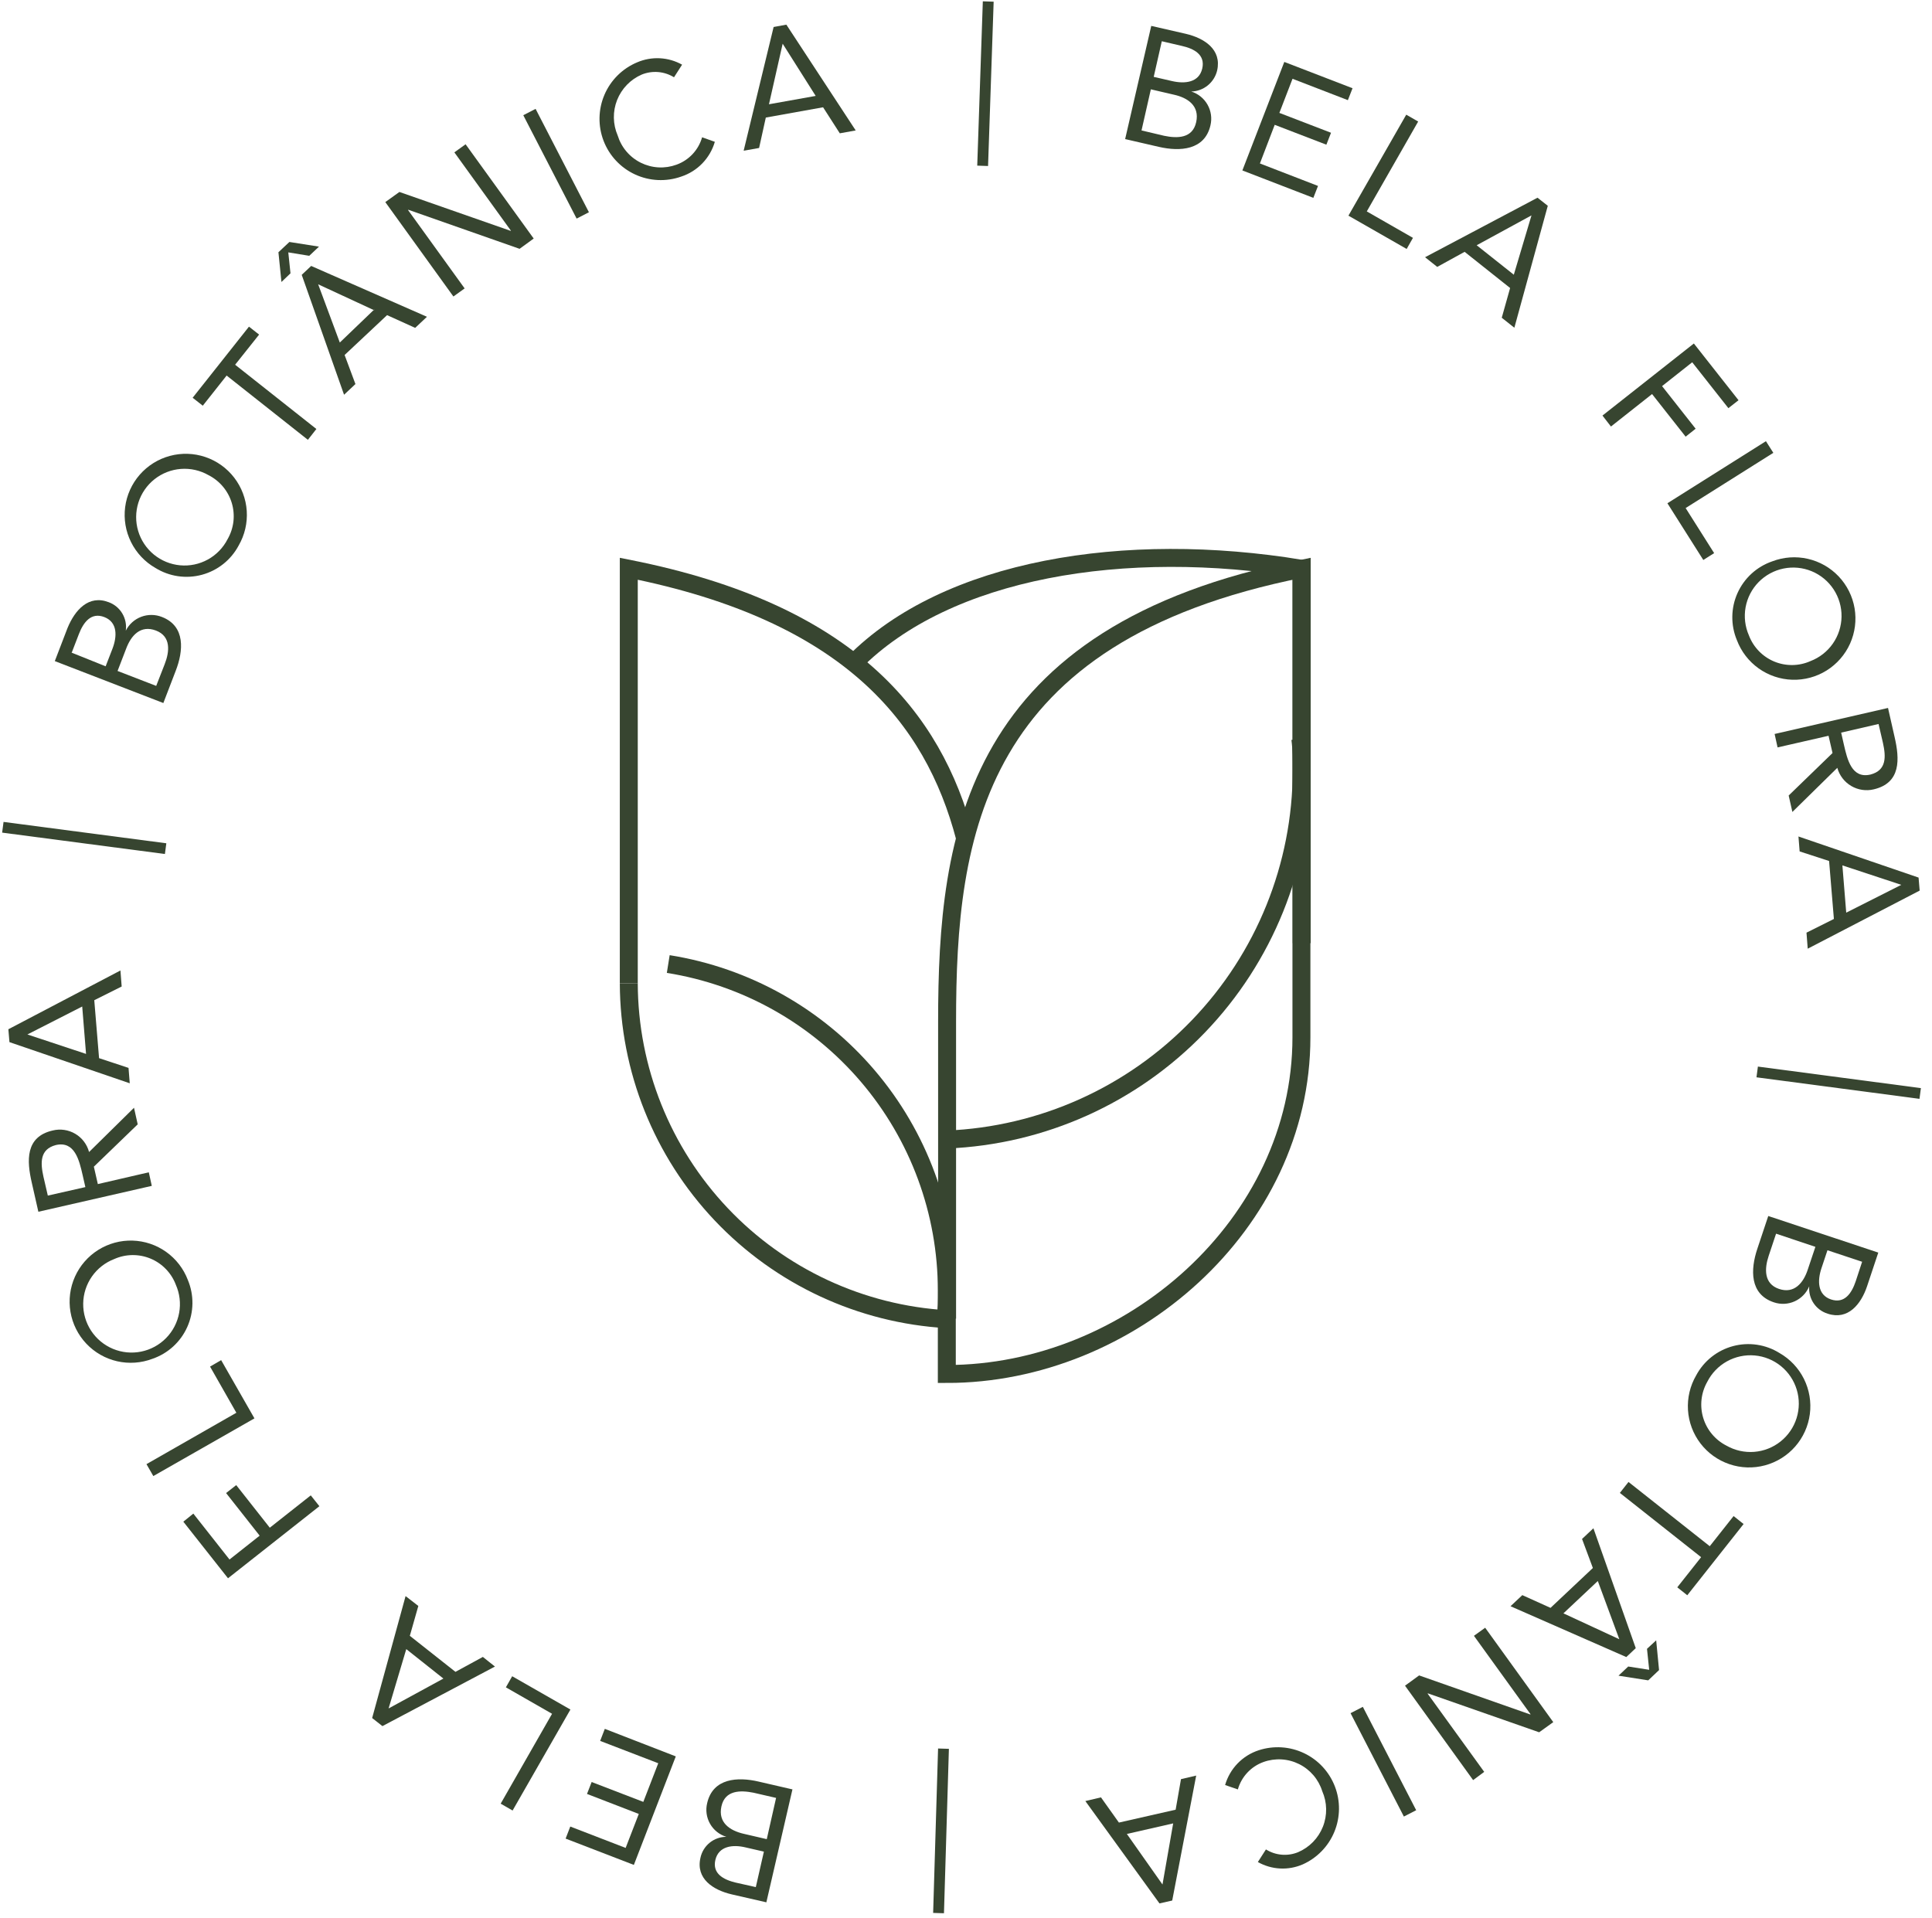 <svg width="141" height="140" viewBox="0 0 141 140" fill="none" xmlns="http://www.w3.org/2000/svg">
<path fill-rule="evenodd" clip-rule="evenodd" d="M57.84 130.6L55.37 130.03C53.84 129.67 52.03 129.77 51.61 131.6C51.485 132.111 51.56 132.651 51.821 133.109C52.081 133.566 52.507 133.906 53.01 134.06C52.568 134.06 52.138 134.211 51.794 134.49C51.45 134.769 51.212 135.157 51.12 135.59C50.77 137.11 52.03 137.94 53.4 138.26L55.93 138.84L57.84 130.57V130.6ZM55.16 137.73L53.69 137.4C52.81 137.19 51.97 136.75 52.21 135.74C52.45 134.73 53.48 134.61 54.4 134.83L55.75 135.14L55.16 137.73ZM55.96 134.23L54.28 133.84C53.28 133.61 52.39 133.03 52.65 131.84C52.91 130.65 54.03 130.65 54.99 130.84L56.64 131.22L55.96 134.23Z" fill="#374530"/>
<path fill-rule="evenodd" clip-rule="evenodd" d="M49.32 128.19L44.14 126.18L43.8 127.06L48.04 128.69L46.95 131.51L43.18 130.06L42.84 130.93L46.62 132.39L45.66 134.87L41.62 133.31L41.28 134.19L46.26 136.11L49.32 128.19Z" fill="#374530"/>
<path fill-rule="evenodd" clip-rule="evenodd" d="M41.63 124.77L37.38 122.34L36.92 123.15L40.29 125.08L36.54 131.64L37.41 132.14L41.63 124.77Z" fill="#374530"/>
<path fill-rule="evenodd" clip-rule="evenodd" d="M36.13 121.64L35.24 120.93L33.24 122.02L29.91 119.39L30.53 117.21L29.6 116.49L27.16 125.39L27.91 125.98L36.11 121.64H36.13ZM29.65 120.36L32.36 122.51L28.36 124.69L29.65 120.36Z" fill="#374530"/>
<path fill-rule="evenodd" clip-rule="evenodd" d="M23.31 109.93L22.68 109.14L19.69 111.5L17.24 108.39L16.5 108.97L18.95 112.08L16.75 113.82L14.11 110.47L13.38 111.06L16.64 115.19L23.31 109.93Z" fill="#374530"/>
<path fill-rule="evenodd" clip-rule="evenodd" d="M18.57 103.52L16.14 99.27L15.33 99.74L17.25 103.11L10.69 106.86L11.19 107.73L18.57 103.52Z" fill="#374530"/>
<path fill-rule="evenodd" clip-rule="evenodd" d="M13.71 93.42C13.397 92.595 12.846 91.882 12.127 91.37C11.409 90.858 10.554 90.571 9.672 90.545C8.79 90.519 7.92 90.755 7.172 91.224C6.425 91.692 5.833 92.372 5.471 93.177C5.11 93.982 4.996 94.876 5.143 95.746C5.29 96.617 5.692 97.423 6.298 98.065C6.904 98.707 7.686 99.154 8.546 99.351C9.407 99.547 10.306 99.484 11.13 99.17C11.689 98.978 12.202 98.673 12.638 98.275C13.074 97.876 13.424 97.393 13.665 96.854C13.907 96.315 14.036 95.732 14.044 95.141C14.051 94.551 13.938 93.965 13.71 93.42ZM12.83 93.76C13.116 94.406 13.201 95.122 13.075 95.816C12.949 96.511 12.618 97.152 12.124 97.656C11.631 98.16 10.997 98.505 10.305 98.646C9.614 98.787 8.896 98.717 8.244 98.446C7.593 98.174 7.038 97.714 6.65 97.124C6.263 96.534 6.062 95.841 6.072 95.135C6.082 94.43 6.304 93.743 6.708 93.165C7.113 92.586 7.681 92.142 8.34 91.89C8.756 91.705 9.206 91.607 9.661 91.602C10.116 91.597 10.567 91.684 10.987 91.859C11.408 92.034 11.788 92.293 12.104 92.62C12.421 92.947 12.668 93.335 12.83 93.76Z" fill="#374530"/>
<path fill-rule="evenodd" clip-rule="evenodd" d="M11.08 86.56L10.86 85.56L7.14 86.42L6.85 85.15L10.05 82.06L9.78 80.85L6.5 84.08C6.352 83.521 5.99 83.043 5.492 82.75C4.994 82.456 4.401 82.37 3.84 82.51C1.84 82.97 1.95 84.72 2.32 86.32L2.8 88.44L11.08 86.55V86.56ZM3.49 87.26L3.17 85.88C2.95 84.88 2.89 83.88 4.08 83.57C5.45 83.26 5.78 84.67 6.03 85.76L6.23 86.64L3.49 87.26Z" fill="#374530"/>
<path fill-rule="evenodd" clip-rule="evenodd" d="M9.47 79.07L9.38 77.94L7.23 77.23L6.88 73L8.88 72L8.79 70.83L0.61 75.12L0.69 76.06L9.46 79.06L9.47 79.07ZM6 73.46L6.28 76.92L2 75.5L6 73.46Z" fill="#374530"/>
<path d="M0.259 59.987L0.156 60.769L12.036 62.329L12.139 61.547L0.259 59.987Z" fill="#374530"/>
<path fill-rule="evenodd" clip-rule="evenodd" d="M11.91 51.34L12.82 48.97C13.39 47.51 13.55 45.7 11.82 45.03C11.335 44.837 10.794 44.832 10.306 45.017C9.817 45.202 9.415 45.563 9.18 46.03C9.241 45.593 9.15 45.148 8.923 44.769C8.695 44.39 8.345 44.101 7.93 43.95C6.47 43.39 5.47 44.52 4.93 45.83L4 48.25L11.92 51.31L11.91 51.34ZM5.22 47.67L5.76 46.27C6.09 45.42 6.65 44.66 7.62 45.04C8.59 45.42 8.55 46.45 8.21 47.34L7.71 48.63L5.22 47.63V47.67ZM8.58 48.97L9.2 47.36C9.57 46.36 10.27 45.6 11.38 46.02C12.49 46.44 12.38 47.55 12.02 48.47L11.4 50.06L8.58 48.97Z" fill="#374530"/>
<path fill-rule="evenodd" clip-rule="evenodd" d="M17.42 39.81C17.861 39.045 18.066 38.167 18.008 37.286C17.95 36.406 17.631 35.562 17.093 34.862C16.555 34.162 15.822 33.638 14.986 33.355C14.149 33.072 13.248 33.044 12.396 33.274C11.544 33.504 10.779 33.982 10.198 34.647C9.618 35.311 9.247 36.134 9.134 37.009C9.021 37.885 9.17 38.774 9.563 39.564C9.956 40.355 10.574 41.011 11.34 41.45C11.842 41.761 12.402 41.967 12.986 42.053C13.57 42.139 14.166 42.103 14.736 41.95C15.306 41.796 15.838 41.527 16.3 41.159C16.762 40.791 17.143 40.331 17.42 39.81ZM16.61 39.35C16.289 39.978 15.787 40.496 15.17 40.836C14.552 41.176 13.846 41.324 13.144 41.259C12.442 41.194 11.775 40.921 11.229 40.474C10.684 40.027 10.284 39.427 10.083 38.751C9.882 38.075 9.888 37.354 10.1 36.681C10.313 36.009 10.721 35.415 11.274 34.977C11.827 34.539 12.498 34.277 13.201 34.224C13.905 34.171 14.608 34.33 15.22 34.68C15.626 34.887 15.986 35.174 16.278 35.524C16.57 35.874 16.788 36.28 16.918 36.717C17.048 37.154 17.087 37.612 17.035 38.065C16.982 38.518 16.837 38.955 16.61 39.35Z" fill="#374530"/>
<path fill-rule="evenodd" clip-rule="evenodd" d="M18.17 23.84L14.06 29.03L14.8 29.61L16.54 27.41L22.47 32.1L23.09 31.31L17.16 26.62L18.91 24.42L18.17 23.84Z" fill="#374530"/>
<path fill-rule="evenodd" clip-rule="evenodd" d="M25.11 28.81L25.94 28.03L25.15 25.91L28.25 23L30.3 23.93L31.16 23.12L22.71 19.41L22.02 20.06L25.11 28.81ZM27.32 22.58L24.8 25L23.22 20.75L27.3 22.64L27.32 22.58ZM20.54 20.58L21.2 19.95L21.04 18.42L22.57 18.67L23.28 18L21.12 17.66L20.32 18.41L20.54 20.58Z" fill="#374530"/>
<path fill-rule="evenodd" clip-rule="evenodd" d="M33.09 21.64L33.91 21.05L29.78 15.33L29.8 15.31L37.92 18.16L38.95 17.41L33.98 10.53L33.16 11.12L37.29 16.84L37.27 16.85L29.15 14.01L28.12 14.75L33.09 21.64Z" fill="#374530"/>
<path d="M39.088 7.946L38.19 8.409L42.083 15.954L42.98 15.491L39.088 7.946Z" fill="#374530"/>
<path fill-rule="evenodd" clip-rule="evenodd" d="M49.78 4.72C49.283 4.442 48.729 4.282 48.16 4.252C47.591 4.223 47.023 4.325 46.5 4.55C45.426 4.999 44.57 5.848 44.113 6.918C43.656 7.988 43.633 9.194 44.051 10.28C44.469 11.366 45.294 12.246 46.351 12.734C47.408 13.221 48.613 13.277 49.71 12.89C50.296 12.699 50.827 12.368 51.255 11.925C51.684 11.483 51.998 10.942 52.17 10.35L51.24 10.02C51.11 10.478 50.872 10.898 50.547 11.246C50.221 11.594 49.818 11.859 49.37 12.02C48.949 12.174 48.502 12.241 48.054 12.216C47.607 12.192 47.169 12.076 46.767 11.877C46.366 11.678 46.009 11.399 45.719 11.057C45.429 10.716 45.212 10.319 45.08 9.89C44.903 9.482 44.808 9.044 44.801 8.599C44.793 8.155 44.874 7.713 45.037 7.3C45.201 6.887 45.444 6.51 45.753 6.19C46.063 5.871 46.432 5.616 46.84 5.44C47.22 5.287 47.631 5.225 48.039 5.259C48.447 5.294 48.842 5.425 49.19 5.64L49.78 4.72Z" fill="#374530"/>
<path fill-rule="evenodd" clip-rule="evenodd" d="M54.28 11L55.4 10.8L55.89 8.58L60.07 7.83L61.29 9.73L62.45 9.52L57.39 1.8L56.46 1.97L54.28 10.97V11ZM59.53 7L56.12 7.61L57.12 3.19L59.53 7Z" fill="#374530"/>
<path d="M71.728 0.096L71.32 12.089L72.11 12.116L72.518 0.123L71.728 0.096Z" fill="#374530"/>
<path fill-rule="evenodd" clip-rule="evenodd" d="M82.11 10.15L84.58 10.72C86.11 11.07 87.92 10.97 88.34 9.15C88.463 8.638 88.387 8.098 88.127 7.639C87.867 7.181 87.443 6.838 86.94 6.68C87.381 6.668 87.805 6.51 88.147 6.231C88.489 5.953 88.729 5.569 88.83 5.14C89.17 3.62 87.91 2.79 86.55 2.47L84.02 1.89L82.11 10.17V10.15ZM84.79 3.01L86.25 3.35C87.14 3.55 87.98 3.99 87.74 5.01C87.5 6.03 86.47 6.13 85.55 5.92L84.2 5.61L84.79 3.01ZM83.99 6.52L85.67 6.91C86.67 7.13 87.56 7.71 87.3 8.91C87.04 10.11 85.92 10.11 84.96 9.91L83.31 9.52L83.99 6.52Z" fill="#374530"/>
<path fill-rule="evenodd" clip-rule="evenodd" d="M90.67 12.44L95.85 14.44L96.19 13.57L91.95 11.93L93.03 9.11L96.8 10.56L97.14 9.69L93.37 8.24L94.33 5.75L98.37 7.31L98.71 6.44L93.73 4.52L90.67 12.44Z" fill="#374530"/>
<path fill-rule="evenodd" clip-rule="evenodd" d="M98.41 15.74L102.66 18.17L103.12 17.36L99.75 15.43L103.5 8.87L102.63 8.37L98.41 15.74Z" fill="#374530"/>
<path fill-rule="evenodd" clip-rule="evenodd" d="M104 18.77L104.89 19.48L106.89 18.38L110.21 21.02L109.6 23.19L110.52 23.92L112.96 15.02L112.21 14.43L104.01 18.77H104ZM110.48 20.05L107.77 17.9L111.77 15.72L110.48 20.05Z" fill="#374530"/>
<path fill-rule="evenodd" clip-rule="evenodd" d="M116.95 30.33L117.57 31.13L120.57 28.76L123.02 31.87L123.75 31.29L121.3 28.18L123.5 26.44L126.14 29.79L126.88 29.21L123.62 25.07L116.95 30.33Z" fill="#374530"/>
<path fill-rule="evenodd" clip-rule="evenodd" d="M121.69 36.73L124.31 40.87L125.1 40.37L123.02 37.08L129.42 33.05L128.88 32.2L121.69 36.73Z" fill="#374530"/>
<path fill-rule="evenodd" clip-rule="evenodd" d="M126.76 46.72C127.072 47.548 127.624 48.265 128.344 48.78C129.064 49.294 129.921 49.584 130.806 49.611C131.691 49.638 132.564 49.402 133.314 48.932C134.064 48.462 134.659 47.78 135.021 46.973C135.383 46.165 135.498 45.268 135.35 44.395C135.202 43.523 134.798 42.713 134.189 42.07C133.581 41.427 132.795 40.98 131.932 40.784C131.069 40.588 130.167 40.653 129.34 40.97C128.782 41.162 128.268 41.467 127.832 41.865C127.396 42.264 127.047 42.747 126.805 43.286C126.563 43.825 126.434 44.408 126.427 44.998C126.419 45.589 126.532 46.175 126.76 46.72ZM127.64 46.38C127.355 45.734 127.27 45.018 127.395 44.324C127.521 43.629 127.852 42.988 128.346 42.484C128.84 41.98 129.473 41.635 130.165 41.494C130.857 41.353 131.574 41.423 132.226 41.694C132.878 41.966 133.433 42.426 133.82 43.016C134.207 43.606 134.409 44.299 134.398 45.005C134.388 45.71 134.166 46.397 133.762 46.975C133.358 47.554 132.789 47.998 132.13 48.25C131.714 48.435 131.265 48.533 130.81 48.538C130.355 48.543 129.903 48.456 129.483 48.281C129.063 48.106 128.683 47.847 128.366 47.52C128.049 47.193 127.802 46.805 127.64 46.38Z" fill="#374530"/>
<path fill-rule="evenodd" clip-rule="evenodd" d="M129.51 53.55L129.73 54.55L133.45 53.7L133.74 54.96L130.54 58.06L130.81 59.26L134.09 56.04C134.243 56.596 134.606 57.07 135.102 57.363C135.599 57.656 136.19 57.745 136.75 57.61C138.75 57.14 138.64 55.39 138.27 53.79L137.79 51.67L129.51 53.57V53.55ZM137.1 52.84L137.42 54.22C137.64 55.22 137.7 56.22 136.51 56.53C135.14 56.85 134.82 55.43 134.57 54.35L134.37 53.47L137.1 52.84Z" fill="#374530"/>
<path fill-rule="evenodd" clip-rule="evenodd" d="M131.25 61L131.34 62.14L133.49 62.84L133.84 67.07L131.84 68.07L131.93 69.24L140.1 65L140.02 64.05L131.25 61.05V61ZM134.74 66.61L134.46 63.16L138.76 64.58L134.74 66.61Z" fill="#374530"/>
<path d="M128.294 77.844L128.19 78.627L140.087 80.199L140.19 79.416L128.294 77.844Z" fill="#374530"/>
<path fill-rule="evenodd" clip-rule="evenodd" d="M129.05 88.75L128.25 91.15C127.75 92.65 127.68 94.46 129.46 95.05C129.958 95.219 130.502 95.193 130.982 94.975C131.461 94.758 131.839 94.366 132.04 93.88C132.003 94.317 132.116 94.755 132.362 95.119C132.607 95.483 132.97 95.751 133.39 95.88C134.87 96.37 135.82 95.19 136.26 93.88L137.08 91.42L129.02 88.74L129.05 88.75ZM135.9 92.09L135.43 93.52C135.14 94.38 134.62 95.17 133.63 94.84C132.64 94.51 132.63 93.47 132.93 92.57L133.37 91.25L135.9 92.09ZM132.49 91L131.94 92.64C131.62 93.64 130.94 94.45 129.83 94.07C128.72 93.69 128.77 92.59 129.08 91.66L129.62 90.04L132.49 91Z" fill="#374530"/>
<path fill-rule="evenodd" clip-rule="evenodd" d="M123.79 100.38C123.344 101.145 123.136 102.026 123.191 102.91C123.246 103.794 123.563 104.641 124.1 105.345C124.638 106.049 125.373 106.577 126.211 106.862C127.05 107.148 127.954 107.178 128.81 106.948C129.665 106.719 130.433 106.241 131.016 105.574C131.6 104.908 131.972 104.083 132.085 103.204C132.199 102.326 132.049 101.434 131.655 100.641C131.26 99.847 130.639 99.189 129.87 98.75C129.369 98.438 128.809 98.233 128.226 98.146C127.642 98.059 127.047 98.093 126.477 98.246C125.907 98.399 125.374 98.667 124.912 99.034C124.45 99.401 124.068 99.859 123.79 100.38ZM124.6 100.85C124.919 100.22 125.419 99.701 126.036 99.358C126.653 99.016 127.358 98.866 128.061 98.928C128.764 98.99 129.432 99.262 129.979 99.707C130.526 100.153 130.927 100.753 131.13 101.428C131.334 102.104 131.329 102.825 131.118 103.499C130.908 104.172 130.5 104.767 129.947 105.207C129.395 105.646 128.724 105.91 128.02 105.964C127.317 106.018 126.613 105.86 126 105.51C125.594 105.304 125.235 105.018 124.943 104.669C124.651 104.32 124.433 103.916 124.302 103.48C124.171 103.044 124.13 102.586 124.181 102.134C124.232 101.682 124.375 101.245 124.6 100.85Z" fill="#374530"/>
<path fill-rule="evenodd" clip-rule="evenodd" d="M123.14 116.43L127.25 111.23L126.52 110.65L124.78 112.85L118.85 108.16L118.22 108.96L124.15 113.65L122.41 115.85L123.14 116.43Z" fill="#374530"/>
<path fill-rule="evenodd" clip-rule="evenodd" d="M116.29 111.54L115.46 112.32L116.25 114.44L113.16 117.35L111.1 116.42L110.24 117.23L118.69 120.94L119.38 120.29L116.29 111.54ZM114.08 117.77L116.61 115.39L118.18 119.64L114.1 117.75L114.08 117.77ZM120.87 119.72L120.2 120.34L120.36 121.87L118.83 121.63L118.12 122.3L120.29 122.64L121.08 121.89L120.87 119.72Z" fill="#374530"/>
<path fill-rule="evenodd" clip-rule="evenodd" d="M108.39 118.8L107.57 119.39L111.7 125.11L111.68 125.13L103.57 122.28L102.54 123.03L107.51 129.92L108.32 129.32L104.19 123.61L104.21 123.59L112.33 126.43L113.36 125.69L108.39 118.8Z" fill="#374530"/>
<path d="M99.462 124.573L98.565 125.036L102.457 132.581L103.355 132.118L99.462 124.573Z" fill="#374530"/>
<path fill-rule="evenodd" clip-rule="evenodd" d="M91.8 135.9C92.296 136.18 92.851 136.342 93.42 136.371C93.989 136.401 94.558 136.298 95.08 136.07C96.124 135.602 96.949 134.751 97.384 133.694C97.82 132.636 97.834 131.451 97.422 130.384C97.011 129.317 96.206 128.447 95.173 127.956C94.14 127.464 92.958 127.387 91.87 127.74C91.283 127.929 90.752 128.26 90.323 128.703C89.894 129.146 89.581 129.687 89.41 130.28L90.34 130.6C90.471 130.142 90.709 129.722 91.034 129.374C91.359 129.026 91.762 128.761 92.21 128.6C92.631 128.449 93.078 128.384 93.525 128.41C93.972 128.436 94.408 128.552 94.809 128.751C95.21 128.95 95.566 129.228 95.857 129.568C96.147 129.908 96.366 130.303 96.5 130.73C96.679 131.138 96.775 131.576 96.783 132.021C96.791 132.466 96.711 132.908 96.547 133.322C96.383 133.735 96.14 134.113 95.829 134.432C95.519 134.75 95.149 135.005 94.74 135.18C94.361 135.336 93.95 135.399 93.541 135.364C93.132 135.33 92.738 135.198 92.39 134.98L91.8 135.9Z" fill="#374530"/>
<path fill-rule="evenodd" clip-rule="evenodd" d="M87.3 129.59L86.19 129.85L85.8 132.08L81.66 133.02L80.35 131.18L79.21 131.45L84.62 138.92L85.55 138.71L87.3 129.59ZM82.24 133.85L85.62 133.08L84.84 137.54L82.24 133.85Z" fill="#374530"/>
<path d="M68.462 127.614L68.102 139.614L68.892 139.638L69.252 127.638L68.462 127.614Z" fill="#374530"/>
<path d="M45.89 71.77C45.91 78.043 48.323 84.072 52.636 88.626C56.949 93.181 62.838 95.918 69.1 96.28V100.28C82.43 100.28 94.98 89.37 94.98 75.71V41.51C82.09 39.38 69.1 41.51 62.32 48.38" stroke="#374530" stroke-width="1.31" stroke-miterlimit="22.93"/>
<path d="M48.77 70.36C54.44 71.264 59.601 74.16 63.327 78.528C67.053 82.896 69.1 88.449 69.1 94.19C69.1 94.88 69.1 95.58 69.01 96.27" stroke="#374530" stroke-width="1.31" stroke-miterlimit="22.93"/>
<path d="M95 68.84V41.51C71 46.27 69.12 60.9 69.12 74.56V96.24" stroke="#374530" stroke-width="1.31" stroke-miterlimit="22.93"/>
<path d="M45.89 71.77V41.51C61.95 44.7 68.11 52.33 70.42 61.12" stroke="#374530" stroke-width="1.31" stroke-miterlimit="22.93"/>
<path d="M69.1 83.17C76.056 82.886 82.634 79.927 87.46 74.909C92.287 69.891 94.988 63.202 95 56.24C95 55.47 95 54.69 94.9 53.92" stroke="#374530" stroke-width="1.31" stroke-miterlimit="22.93"/>
</svg>
